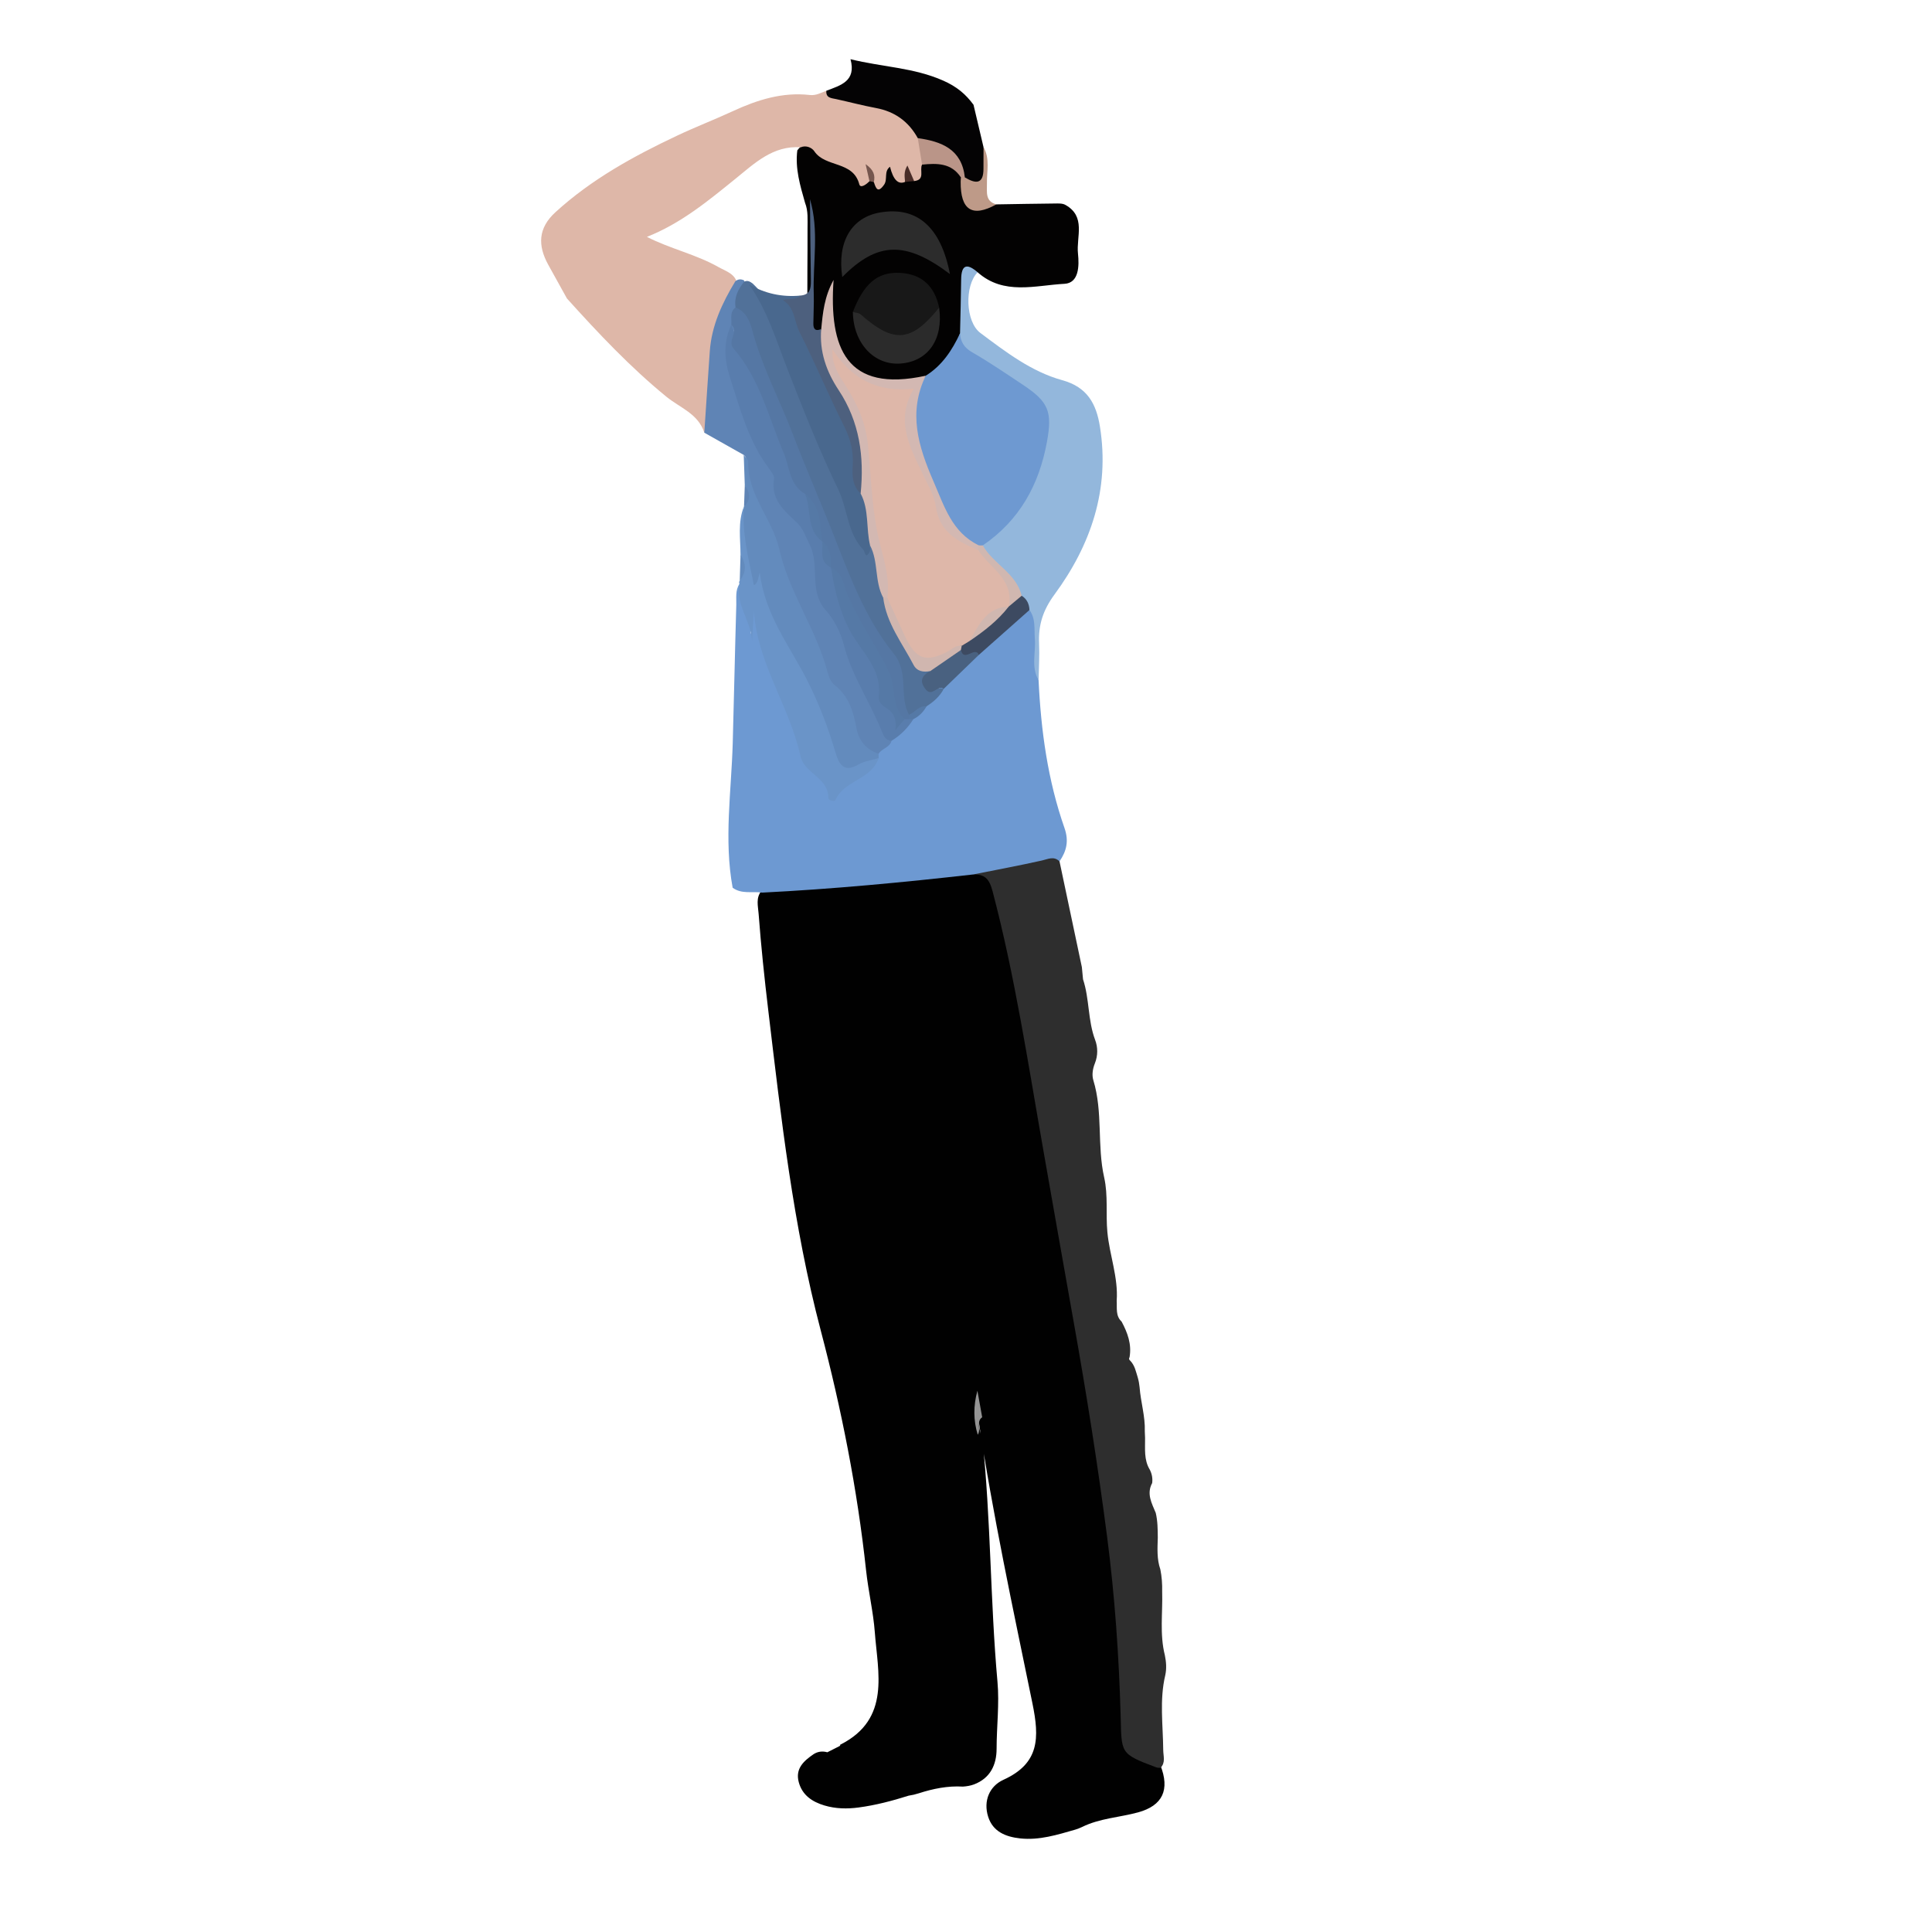 <?xml version="1.0" encoding="UTF-8"?><svg id="Layer_5" xmlns="http://www.w3.org/2000/svg" viewBox="0 0 1080 1080"><defs><style>.cls-1{fill:#517199;}.cls-2{fill:#030202;}.cls-3{fill:#496180;}.cls-4{fill:#040304;}.cls-5{fill:#5f84b5;}.cls-6{fill:#be9a88;}.cls-7{fill:#deb7a9;}.cls-8{fill:#638bbd;}.cls-9{fill:#d0b6af;}.cls-10{fill:#ba9588;}.cls-11{fill:#6a94c8;}.cls-12{fill:#4d607e;}.cls-13{fill:#482c27;}.cls-14{fill:#6d99d2;}.cls-15{fill:#93b7dc;}.cls-16{fill:#deb7a8;}.cls-17{fill:#d0b7b0;}.cls-18{fill:#d3b8b2;}.cls-19{fill:#181818;}.cls-20{fill:#2b2b2b;}.cls-21{fill:#2c2c2c;}.cls-22{fill:#2e2e2e;}.cls-23{fill:#49688e;}.cls-24{fill:#6e99d1;}.cls-25{fill:#597dad;}.cls-26{fill:#5579a6;}.cls-27{fill:#5577a4;}.cls-28{fill:#949494;}.cls-29{fill:#75564e;}.cls-30{fill:#010101;}.cls-31{fill:#3d4a61;}</style></defs><path class="cls-30" d="M462.48,979.53c2.29-1.16,4.58-2.31,6.86-3.47,1.14-1.15-.66-.23,.72-.94,27.87-14.27,20.63-40.2,18.96-62.74-.84-11.26-3.62-22.93-4.87-34.48-4.9-45.4-13.74-90.05-25.35-134.17-15.45-58.68-22.16-118.78-29.32-178.81-2.15-18.02-4.06-36.06-5.41-54.15-.33-4.37-1.65-8.85,1.6-12.78,6.51-4.05,14.05-3.21,21.07-3.7,32.34-2.28,64.5-6.51,96.84-8.67,10.33-.33,13.22,6.35,15.43,15.01,14.79,57.91,22.89,117.06,33.25,175.8,11.62,65.89,24.75,131.53,31.74,198.16,3.27,31.21,6.62,62.45,5.02,93.92-.29,5.67,1.86,9.19,6.94,11.34,4.44,1.88,9.06,3.49,12.68,6.89,5.44,13.7,1.34,22.63-12.51,26.4-10.39,2.83-21.4,3.28-31.25,8.16-1.21,.59-2.47,1.05-3.75,1.46-10.08,2.89-20.13,6.08-30.85,4.92-8.09-.88-15.26-3.76-17.9-12.12-2.81-8.88,.77-17.11,8.53-20.64,20.25-9.2,20.17-23.46,16.23-42.69-10.83-52.86-22.25-105.65-30.23-159.06,.38-4.72-1.16-9.23-1.31-12.62,1.8,6.93,.24,15.65,3.54,23.67,4.8,45.19,4.38,90.68,8.45,135.91,1.12,12.42-.48,24.91-.49,37.38,0,8.93-3.46,16.53-12.71,20.02-1.98,.71-4.03,1.05-6.11,1.19-8.48-.51-16.64,1.16-24.67,3.74-1.86,.61-3.75,1.05-5.68,1.33-9.17,2.89-18.45,5.35-28,6.61-6.39,.85-12.78,.74-19.04-1.12-6.9-2.05-12.46-5.79-14.4-13.09-2.02-7.6,2.88-11.88,8.39-15.65,2.38-1.49,4.92-1.75,7.6-1.01Z"/><path class="cls-22" d="M592.27,481.48c4.17,19.72,8.34,39.44,12.5,59.16,.22,2.26,.43,4.52,.65,6.79,3.66,11.01,2.63,22.94,6.78,33.92,1.54,4.07,1.58,8.73-.14,13.03-1.25,3.1-1.77,6.56-.88,9.47,5.44,17.77,2.02,36.48,6.05,54.31,2.29,10.13,.84,20.43,1.8,30.62,1.21,12.91,6.14,25.27,5.21,38.36,.26,4.04-.75,8.38,2.75,11.65,3.33,6.22,5.71,12.65,4.44,19.9-.45,.72-.35,1.34,.31,1.88,2.65,2.68,3.26,6.26,4.33,9.65,.49,1.73,.79,3.49,.97,5.27,.62,8.26,3.21,16.3,2.91,24.67,.04,1.2,.09,2.4,.15,3.6,.09,6.06-.75,12.26,2.66,17.83,1.19,2.35,1.65,4.82,1.31,7.44-3.28,6.03-.2,11.31,2,16.69,1.09,4.58,1.1,9.24,1.14,13.9-.18,5.95-.58,11.91,1.43,17.68,.82,4.07,1.11,8.18,1.02,12.32,.37,11.9-1.48,23.89,1.51,35.69,.75,3.69,1.04,7.39,.23,11.11-3.3,13.84-1.26,27.85-1.15,41.77,.03,3.58,1.45,7.07-1.55,10.09-.8-.11-1.65-.06-2.39-.34-20.53-7.7-19.27-7.75-19.87-29.15-.94-33.27-3.26-66.53-7.54-99.59-5.21-40.15-11.54-80.12-18.66-119.97-5.71-31.96-11.31-63.93-16.94-95.9-8.56-48.56-15.85-97.35-28.45-145.15-1.87-7.08-4.39-9.45-10.8-9.37,.73-4.08,4.13-4.56,7.24-5.01,9.91-1.43,19.65-3.67,29.44-5.73,4.38-.92,8.86-1.57,11.58,3.41Z"/><path class="cls-14" d="M409.55,496.22c-4.94-26.89-.71-53.86,.05-80.72,.73-25.77,1.23-51.56,1.99-77.33,.12-3.96-.64-8.12,1.77-11.76,5.32,9.16,5.76,19.23,6.39,27.96,1.24-3.88-1.75-10.1,1.45-16.85,6.15,5.33,7.18,11.32,7.26,17.05,.12,9.61,2.89,18.05,8.02,26.06,3.93,6.15,6.32,13.35,7.34,20.31,2.13,14.67,9.94,25.75,19.11,36.51,2.4,2.81,3.83,3.44,6.71,1.16,5.92-4.69,13.48-7.37,17.46-14.4,.48-1.02,1.01-2.02,1.54-3.02,1.96-3.46,5.29-5.57,8.08-8.2,4.29-3.82,8.24-7.98,12.29-12.04,2.6-2.49,5.16-5.03,7.65-7.63,3.36-3.27,6.66-6.6,9.89-10.01,6.57-6.52,13.15-13.01,19.52-19.74,7.01-6.86,13.49-14.32,21.89-19.6,3.15-1.98,6.3-5.46,10.29-1.25,3.42,12.35-.7,25.15,2.32,37.51,1.33,28.17,5.13,55.95,14.49,82.65,2.54,7.26,1.14,12.88-2.79,18.63-3.19-3.11-6.38-1.26-9.9-.47-12.73,2.85-25.56,5.23-38.35,7.79-39.23,4.44-78.53,8.17-117.97,10.15-5.51-.84-11.47,1.01-16.49-2.74Z"/><path class="cls-28" d="M549.05,792.24c-3.58,2.56-.44,6.83-2.49,9.78-2.46-8.02-2.5-16.15-.18-24.59,.89,4.94,1.78,9.88,2.67,14.82Z"/><path class="cls-2" d="M556.96,114.25c10.87-.17,21.74-.39,32.62-.49,1.99-.02,4.3-.16,5.92,.74,11.75,6.51,6.09,17.86,7.1,27.25,.74,6.89,.55,16.48-7.56,16.9-16.31,.85-33.91,6.57-48.56-6.47-7.13-2.22-6.67,2.9-6.85,7.2-.35,8.63,.42,17.27-.27,25.9-4.24,11.61-10.1,21.92-21.98,27.42-33.47,10.97-56.5-9.92-52.85-47.16-2.06,6.17,.26,14.23-5.47,20.18-9.62,1.24-7.53-6.57-7.62-11.1-.3-15.65,.05-31.32-.02-46.98-.02-4.8,.44-9.66-1.39-14.28-2.72-9.58-5.62-19.15-4.32-29.32,4.99-6.67,10.07-2.54,14.64,.32,8.32,5.21,17.72,8.62,25.27,15.07,1.04,.14,2.08,.34,3.1,.52,5.44,.14,3.92-6.75,8.22-7.98,5.25-.13,2.73,8.69,8.7,7.88,1.41-.48,2.79-.99,4.13-1.58,3.44-1.85,3.35-6.79,7.23-8.27,8.91-2.28,16.41-.7,21.41,7.75,.67,1.45,1.16,2.99,1.36,4.6q1.91,15.09,17.2,11.9Z"/><path class="cls-15" d="M536.66,186.34c.22-10.04,.53-20.08,.63-30.12,.09-8.39,3.31-9.13,9.19-4.03-7.37,7.56-6.83,27.68,1.57,33.95,14.18,10.58,28.48,21.63,45.73,26.38,14.12,3.89,19.07,13.28,21.1,26.01,5.58,35.04-5.04,66.09-25.37,93.74-6.54,8.89-9.11,17.15-8.65,27.45,.3,6.82-.16,13.67-.28,20.5-4.34-7.39-1.46-15.45-2.09-23.18-.44-5.49,.56-11.16-3.01-16.04-2.88-1.77-4.56-4.59-6.42-7.28-3.31-7.06-8.8-12.36-14.14-17.82-3.28-3.36-7.51-6.36-6.71-12.07,2.82-5.55,8-8.95,12.34-13.01,15.84-14.78,20.2-34,21.98-54.37,.62-7.11-2.01-12.22-8.22-16.04-10.59-6.52-20.59-13.97-31.25-20.4-5.27-3.18-8.94-6.91-6.43-13.66Z"/><path class="cls-4" d="M461.92,50.74c7.96-3.05,16.85-5.32,13.51-17.65,17.73,4.4,35.31,4.64,51.87,11.99,7.52,3.34,12.47,7.47,16.9,13.48,1.86,7.9,3.73,15.8,5.59,23.7,1.28,4.27,.47,8.65,.66,12.98,.36,7.94-3.4,9.92-10.4,7.1-4.71-13.41-15.07-20.2-28.12-23.8-10.06-13.69-25.78-15.24-40.5-19.19-4.2-1.13-11.94,.35-9.53-8.61Z"/><path class="cls-6" d="M539.36,99.18c5.94,3.53,10.45,4.1,10.41-4.96-.02-3.99,.02-7.99,.03-11.98,3.74,6.57,1.75,13.63,1.9,20.53,.1,4.45-1.12,9.78,5.27,11.47q-20.16,11.22-19.96-12.68c0-.79,.1-1.58,.15-2.38,.73-.79,1.47-.79,2.21,0Z"/><path class="cls-16" d="M461.92,50.74c-.29,4.11,2.82,4.07,5.54,4.67,7.42,1.63,14.77,3.59,22.23,4.98,10.51,1.96,18.22,7.53,23.35,16.82,4.43,4.35,6.56,9.08,2.41,14.83-1.62,2.99,2.01,8.52-4.45,9.17-1.74-.42-3.96-6.09-5.05,.47q-5.71,2.51-8.43-8.46c-3.55,2.61-1.18,6.98-3.28,10-3.5,5.01-4.61,2.13-5.74-1.44-1.08-.34,.22-2.45-1.64-2.21,.44,.86,.17,1.43-.83,1.71-1.64,1.79-5.04,4.23-5.69,1.71-3.45-13.2-18.97-9.24-25.12-18.43-1.28-1.92-4.46-3.54-7.6-2.23-15.62-1.07-25.87,9.03-36.71,17.79-15.27,12.35-30.42,24.86-49.28,32.29,13.01,6.68,27.36,9.73,39.94,16.85,4.39,2.48,9.99,3.85,10.69,10.27-12.9,22.18-12.55,47.07-14.69,71.45-.35,3.95,.09,8.21-3.86,10.9-3.34-10.6-13.66-13.95-21.18-20.1-20.29-16.57-38.12-35.55-55.6-54.92-3.49-6.3-7-12.58-10.47-18.89-5.92-10.77-5.69-20.46,4.03-29.34,20.17-18.43,43.75-31.35,68.2-42.89,10.18-4.81,20.71-8.85,30.93-13.58,13.72-6.35,27.78-10.8,43.13-9.05,3.46,.39,6.2-1.27,9.17-2.36Z"/><path class="cls-5" d="M393.71,241.87c1.02-15.18,2-30.37,3.07-45.55,1.02-14.37,6.95-26.99,14.26-39.08,1.54-1.27,3.2-1.36,4.94-.47,2.01,5.6-2.48,9.98-2.8,15.15-1,3.39-1.64,6.87-2.45,10.31-3.01,16.83,.59,32.21,6.94,48.11,6.04,15.12,16.4,28.39,19.14,44.87,.69,4.16,3.51,7.18,6.34,10.08,10.51,10.78,17.24,23,15.44,38.75-.58,5.12,2.71,9.22,4.99,13.39,13.54,24.68,22.44,51.46,34.8,76.67-1.01,3.83-5.41,4.27-7.25,7.27-9.06,1.71-12.63-4.8-14.37-11.28-5.24-19.6-18.79-35.1-25.4-54.19-5.2-15.01-13.25-29.06-17.8-44.57-2.66-9.07-4.87-18.52-12.1-25.94-6.2-6.36-1.25-15.66-3.97-23.23-.91-2.52,1-5.7-1.73-7.85-7.35-4.14-14.7-8.29-22.05-12.43Z"/><path class="cls-8" d="M415.76,254.3c.87,1.27,2.52,2.55,2.49,3.79-.44,18.61,13.56,32.1,17.38,48.93,5.51,24.3,20.59,44.58,26.9,68.42,.7,2.64,1.85,5.8,3.85,7.35,7.88,6.1,10.62,14.57,12.27,23.75,1.31,7.32,5.32,12.41,12.49,14.82,0,.81,.02,1.62,.02,2.43-3.31,2.26-6.46,4.71-10.14,6.47-6.91,3.3-13.36,.97-15.12-5.16-9.08-31.67-28.35-58.55-40.65-88.65-.93-2.27-1.56-4.57-1.03-7.05-.59,.33,2.9-4.65-1.41-.9-3.03,2.62-4.45-3.13-5-5.91-2.58-13.02-4.41-26.13-1.94-39.42l.04,.09c2.39-3.91,1.75-7.94,.43-11.99l-.59-16.97Z"/><path class="cls-11" d="M415.87,283.18c-1.1,14.17,2.22,27.8,5.08,41.49,.27,1.31,.18,4.03,2.14,.83,.57-.93,.66-2.15,1.6-5.45,3.03,23.84,16.51,40.73,26.14,59.46,6.77,13.17,12.06,27.03,16.27,41.3,1.75,5.91,4.43,11.49,12.68,6.61,3.34-1.98,7.56-2.45,11.37-3.61-3.87,12.03-19.24,12.26-24.11,23.4-.44,1-3.97,.34-3.96-1.1,.08-11.46-13.49-13.74-15.6-23.39-6.06-27.73-24.04-51.73-26.06-81.05-.34,5.59-.68,11.19-1.02,16.78-.41-11.2-9.39-20.49-7.04-32.04-.29-.65-.24-1.26,.14-1.86,2.35-4.76,1.72-9.6,.45-14.47-.02-9.01-1.61-18.13,1.9-26.9Z"/><path class="cls-8" d="M413.96,310.07c3.15,4.93,3.43,9.76-.45,14.47,.15-4.82,.3-9.65,.45-14.47Z"/><path class="cls-5" d="M416.34,271.28c3.09,4.11,3.48,8.13-.43,11.99,.14-4,.29-7.99,.43-11.99Z"/><path class="cls-1" d="M411.19,171.85c-.91-5.64,1.43-10.19,4.81-14.4,1.91-.92,3.39,0,4.83,1.11,12.07,11.26,15.05,27.41,20.67,41.67,9.83,24.95,20.94,49.36,30.76,74.31,3.97,10.08,6.39,20.68,11.22,30.49,2.93,5.95,2.69-3.35,4.33-.41,7.09,8,4.61,18.76,8.11,27.79,5.15,15.89,9.98,31.96,24.53,42.42-3.57,8.24-3.31,8.62,7.12,10.24-2.21,4.22-5.66,7.23-9.6,9.76-3.86,1-5.62,6.82-10.83,4.72-3.1-2.97-5.15-7.14-4.49-10.86,2.06-11.57-4.91-19.4-10.06-28.15-8.94-15.2-16.07-31.19-23.24-47.32-6.79-15.26-12.67-31.09-19.77-46.29-14.46-30.97-26.65-62.95-38.38-95.07Z"/><path class="cls-25" d="M498.38,414.1c-2.72-.21-4.01-1.69-5.03-4.29-6.53-16.66-17.04-31.6-21.59-49.12-1.91-7.37-5.32-14.12-10.22-19.61-9.64-10.81-3.02-25.17-9-36.79-2.2-4.27-3.57-8.88-7.19-12.28-7.06-6.62-14.61-12.89-12.66-24.34,.27-1.59-1.28-3.75-2.46-5.29-11.74-15.35-16.5-33.82-22.26-51.66-3-9.3-3.8-19.58,.83-29.18,4.15,10.6,10.87,19.83,15.87,30.03,10.03,20.47,14.82,43.12,26.84,62.68,4.49,7.97,3.2,17.82,8.36,25.57,.57,.93,1.03,1.93,1.42,2.95,1.21,4.54,1.08,9.5,4.31,13.41,.57,.95,1.04,1.94,1.45,2.96,4.49,18.05,10.87,35.22,22.47,50.09,3.05,3.91,4.35,8.61,4.48,13.56,.22,8.19,4.41,13.93,11.07,18.16,.97-.29,1.93-.35,2.92-.17,1.05,.05,1.91,.47,2.59,1.24-3.14,4.95-7.17,9.02-12.19,12.08Z"/><path class="cls-31" d="M571.12,333.02c2.95,1.84,4.19,4.61,4.37,7.97-9.42,8.35-18.84,16.71-28.26,25.06-3.89-1.04-9.36,7.11-11.87-2.04,.05-1.12,.33-2.18,.81-3.19,1.31-1.81,3.15-3.04,4.84-4.44,6.25-5.94,13.84-10.33,19.58-16.87,.72-.79,1.5-1.52,2.3-2.23,2.47-1.93,4.55-4.64,8.22-4.26Z"/><path class="cls-3" d="M537.15,363.37c1.72,7.08,7.82-2.36,10.08,2.67-6.56,6.34-13.12,12.69-19.68,19.03-3.44-2.39-6.39,4.51-9.82,.59-3.91-4.48-2.78-8,2.36-10.55,3.24-7.48,9.09-11.15,17.06-11.75Z"/><path class="cls-26" d="M510.57,402.02c-.82,0-1.64-.02-2.45-.03-.61-.54-.82-1.07-.61-1.61,.2-.54,.41-.8,.61-.8,3.39-1.35,5.52-5.31,9.84-4.75-1.76,3.12-4.14,5.6-7.38,7.18Z"/><path class="cls-24" d="M536.66,186.34c.35,4.7,2.21,7.95,6.69,10.53,9.75,5.62,19.08,12,28.47,18.23,14.39,9.55,16.52,15.03,13.42,31.95-4.39,24-15.34,43.85-35.85,57.82-.95,1.03-2.11,1.4-3.49,1.14-11.82-4.28-19.49-12.32-22.84-24.59-2.66-9.74-6.27-19.21-10.65-28.26-7.58-15.65-4.29-29.66,5.08-43.13,9.13-5.67,14.73-14.2,19.17-23.68Z"/><path class="cls-18" d="M517.49,210.02c-9.94,20.59-4.23,39.37,4.36,59.13,6.11,14.06,10.27,28.28,25.15,35.66,1.01,1.09,.97,2.14-.11,3.15-12.15-.41-20.35-6.15-24.54-17.73-4.11-11.37-8.47-22.64-13.68-33.58-4.56-9.57-8.16-19.49-4.46-30.31,2.09-6.13-2.2-5.31-5.75-5.77-11.65-1.51-21.29-6.75-29.31-15.55,16.61,19.37,20.47,42.35,20.84,67.12,.22,14.67,3.93,29.42,6.99,43.98,1.24,5.92,3.36,11.72,0,17.61-.96,1.06-2.04,1.21-3.24,.44-4.94-9.1-2.59-20.03-7.32-29.19-7.27-8.36-4.85-19.3-7.68-28.84,.98-22.91-3.87-44.11-16.53-63.7-5.41-8.37-8.19-18.34-3.13-28.5,.86-9.01,1.7-18.03,6.89-27.46-2.61,38.02,6.96,63.27,51.53,53.54Z"/><path class="cls-21" d="M531.02,153.2c-24.74-18.65-40.58-18.21-60.18,1.68-2.96-19.68,5.11-33.41,21.25-36.13,20.64-3.48,33.9,8.25,38.93,34.45Z"/><path class="cls-19" d="M476.76,174.39c6.11-15.82,13.72-22.39,26.03-21.87,12.46,.53,19.66,7.4,22.21,19.44-2.45,9.13-7.53,15.5-17.39,17.27-13.93,2.51-24.03-2.68-30.84-14.84Z"/><path class="cls-12" d="M459.06,183.93c-1.06,12.61,2.92,23.84,9.75,34.15,11.72,17.69,14.37,37.23,12.29,57.82-6.05-.38-7.4-5.55-6.95-9.45,2.24-19.09-8.76-34.12-16.15-49.56-7.76-16.2-13.63-33.29-22.93-48.88,3.49-4.3,8.53-.8,12.3-2.79,5.4-.37,5.99-3.96,5.92-8.36-.26-15.16-.36-30.33-.52-45.5,5.21,17.45,1.57,35.26,2.12,52.89,.17,5.56-.17,11.13-.22,16.7-.03,3.13,1.32,4.37,4.4,2.97Z"/><path class="cls-20" d="M476.76,174.39c1.5,.46,3.38,.49,4.45,1.44,18.49,16.31,28.22,15.48,43.78-3.87,2.43,17.67-6.07,30.04-21.47,31.25-14.88,1.17-26.53-11.38-26.76-28.82Z"/><path class="cls-10" d="M515.45,92.04c-.8-4.94-1.61-9.89-2.41-14.83,13.32,1.88,24.6,6.2,26.32,21.97-.74,0-1.48,0-2.21,0-5.33-8.15-13.4-7.98-21.7-7.15Z"/><path class="cls-13" d="M505.95,101.68c-.24-2.81-.88-5.67,1.31-9.16,1.44,3.34,2.59,6.02,3.74,8.69-1.68,.16-3.37,.31-5.05,.47Z"/><path class="cls-29" d="M486.03,101.27c-.58-2.55-1.16-5.11-2.16-9.51,4.61,3.24,5.44,6.23,4.63,10.02-.82-.17-1.65-.34-2.47-.51Z"/><path class="cls-17" d="M546.86,307.55c.04-.91,.08-1.82,.13-2.74,.79,.11,1.59,.13,2.39,.06,5.86,10.45,18.74,15.49,21.74,28.16-2.41,2.01-4.81,4.03-7.22,6.04-1.88-12.56-14.53-19.29-17.04-31.51Z"/><path class="cls-27" d="M508.11,399.58v2.41c-.81,0-1.61,.01-2.42,.02-5.13-2.44-8.05-6.71-8.59-12.12-1.03-10.29-5.09-19.41-10.86-27.6-9.77-13.88-14.33-30.14-21.73-45.08h0c-3.41-4.25-1.84-10.15-4.85-14.54h0c-5.14-8.19-3.19-18.96-9.69-26.65-8.78-4.97-8.5-14.87-11.8-22.63-8.51-19.96-13.36-41.65-28.13-58.55-3.82-4.37,3.33-9.29-1.25-13.31,.36-3.34-1.08-7.12,2.4-9.69,7.53,3.03,8.64,10.65,10.46,16.78,5.59,18.88,14.75,36.24,21.68,54.42,6.77,17.76,14.43,35.2,21.42,52.85,9.54,24.06,18.28,49.03,34.83,69.44,8.69,10.71,2.86,23.62,8.54,34.26Z"/><path class="cls-23" d="M447.37,165.23c-2.49,2.79-6.1,1.16-9.7,2.56,6.75,4.17,6.23,11.8,9.23,17.74,8.82,17.46,16.33,35.57,25.12,53.05,3.56,7.09,5.14,14.03,4.65,21.75-.36,5.67-.16,11.28,4.44,15.58,4.85,9.13,2.92,19.49,5.3,29.07-.09,1.2,.21,2.62-.32,3.58-2.46,4.43-2.61-.35-3.34-1.09-9.18-9.36-8.81-22.79-14.2-33.94-10.51-21.71-19.4-44.24-28.19-66.73-6.4-16.37-11.37-33.3-21.69-47.87,8.89,5.18,18.47,7.25,28.71,6.31Z"/><path class="cls-9" d="M493.72,334.16c.77,0,1.53,0,2.29,0,11.42,8.5,11.52,23.26,21.73,33.03,4.62-1.6,10.36-9.88,19.88-6.21-.16,.79-.31,1.59-.47,2.38-5.69,3.92-11.38,7.83-17.06,11.75-3.85,.86-7.54,.15-9.38-3.38-6.36-12.2-15.2-23.31-16.99-37.58Z"/><path class="cls-26" d="M464.51,317.21c6.87,3.12,7.18,10.54,9.64,16.11,6.46,14.66,15.63,27.75,22.71,42,4.21,8.47,1.06,19.39,8.84,26.68-1.73,2.05-3.47,4.1-5.2,6.14,.78-5.6-.56-9.64-5.11-12.41-2.53-1.54-4.53-3.49-4.15-6.69,1.8-15.14-9.47-24.3-15.8-35.87-6.04-11.03-8.96-23.46-10.93-35.97Z"/><path class="cls-26" d="M449.97,276.03c9.01,6.78,8.33,17.09,9.69,26.65-9.21-6.71-5.89-17.98-9.69-26.65Z"/><path class="cls-26" d="M459.66,302.68c4.72,3.81,5.05,9.08,4.85,14.54-6.72-3.14-4.39-9.3-4.85-14.54Z"/><path class="cls-7" d="M537.62,360.99c-3.56-.46-5.76,2.21-8.55,3.6-11.77,5.83-17.27,3.69-23.11-8.79-3.36-7.19-6.64-14.42-9.95-21.63,1.81-13.11-3.51-25.51-5.82-37.82-2.99-15.91-3.41-31.83-5-47.67-1.26-12.57-6.06-23.08-12.56-33.21-3.89-6.07-7.81-11.93-7.29-20.23,10.49,16.18,24.63,24.38,45.51,22.01-10.72,18.03-2.05,33,5.24,48.27,2.74,5.74,6.21,11.57,7.06,17.67,2.02,14.37,12.4,19.59,23.71,24.36,6.47,10.08,20.12,16.27,17.04,31.51l-.03,.03c-8.73,4.78-15.8,11.44-21.87,19.24-1.46,.89-2.92,1.78-4.37,2.67Z"/><path class="cls-17" d="M542,358.33c5.15-8.84,9.3-18.83,21.87-19.24-6.05,7.82-13.77,13.74-21.87,19.24Z"/></svg>